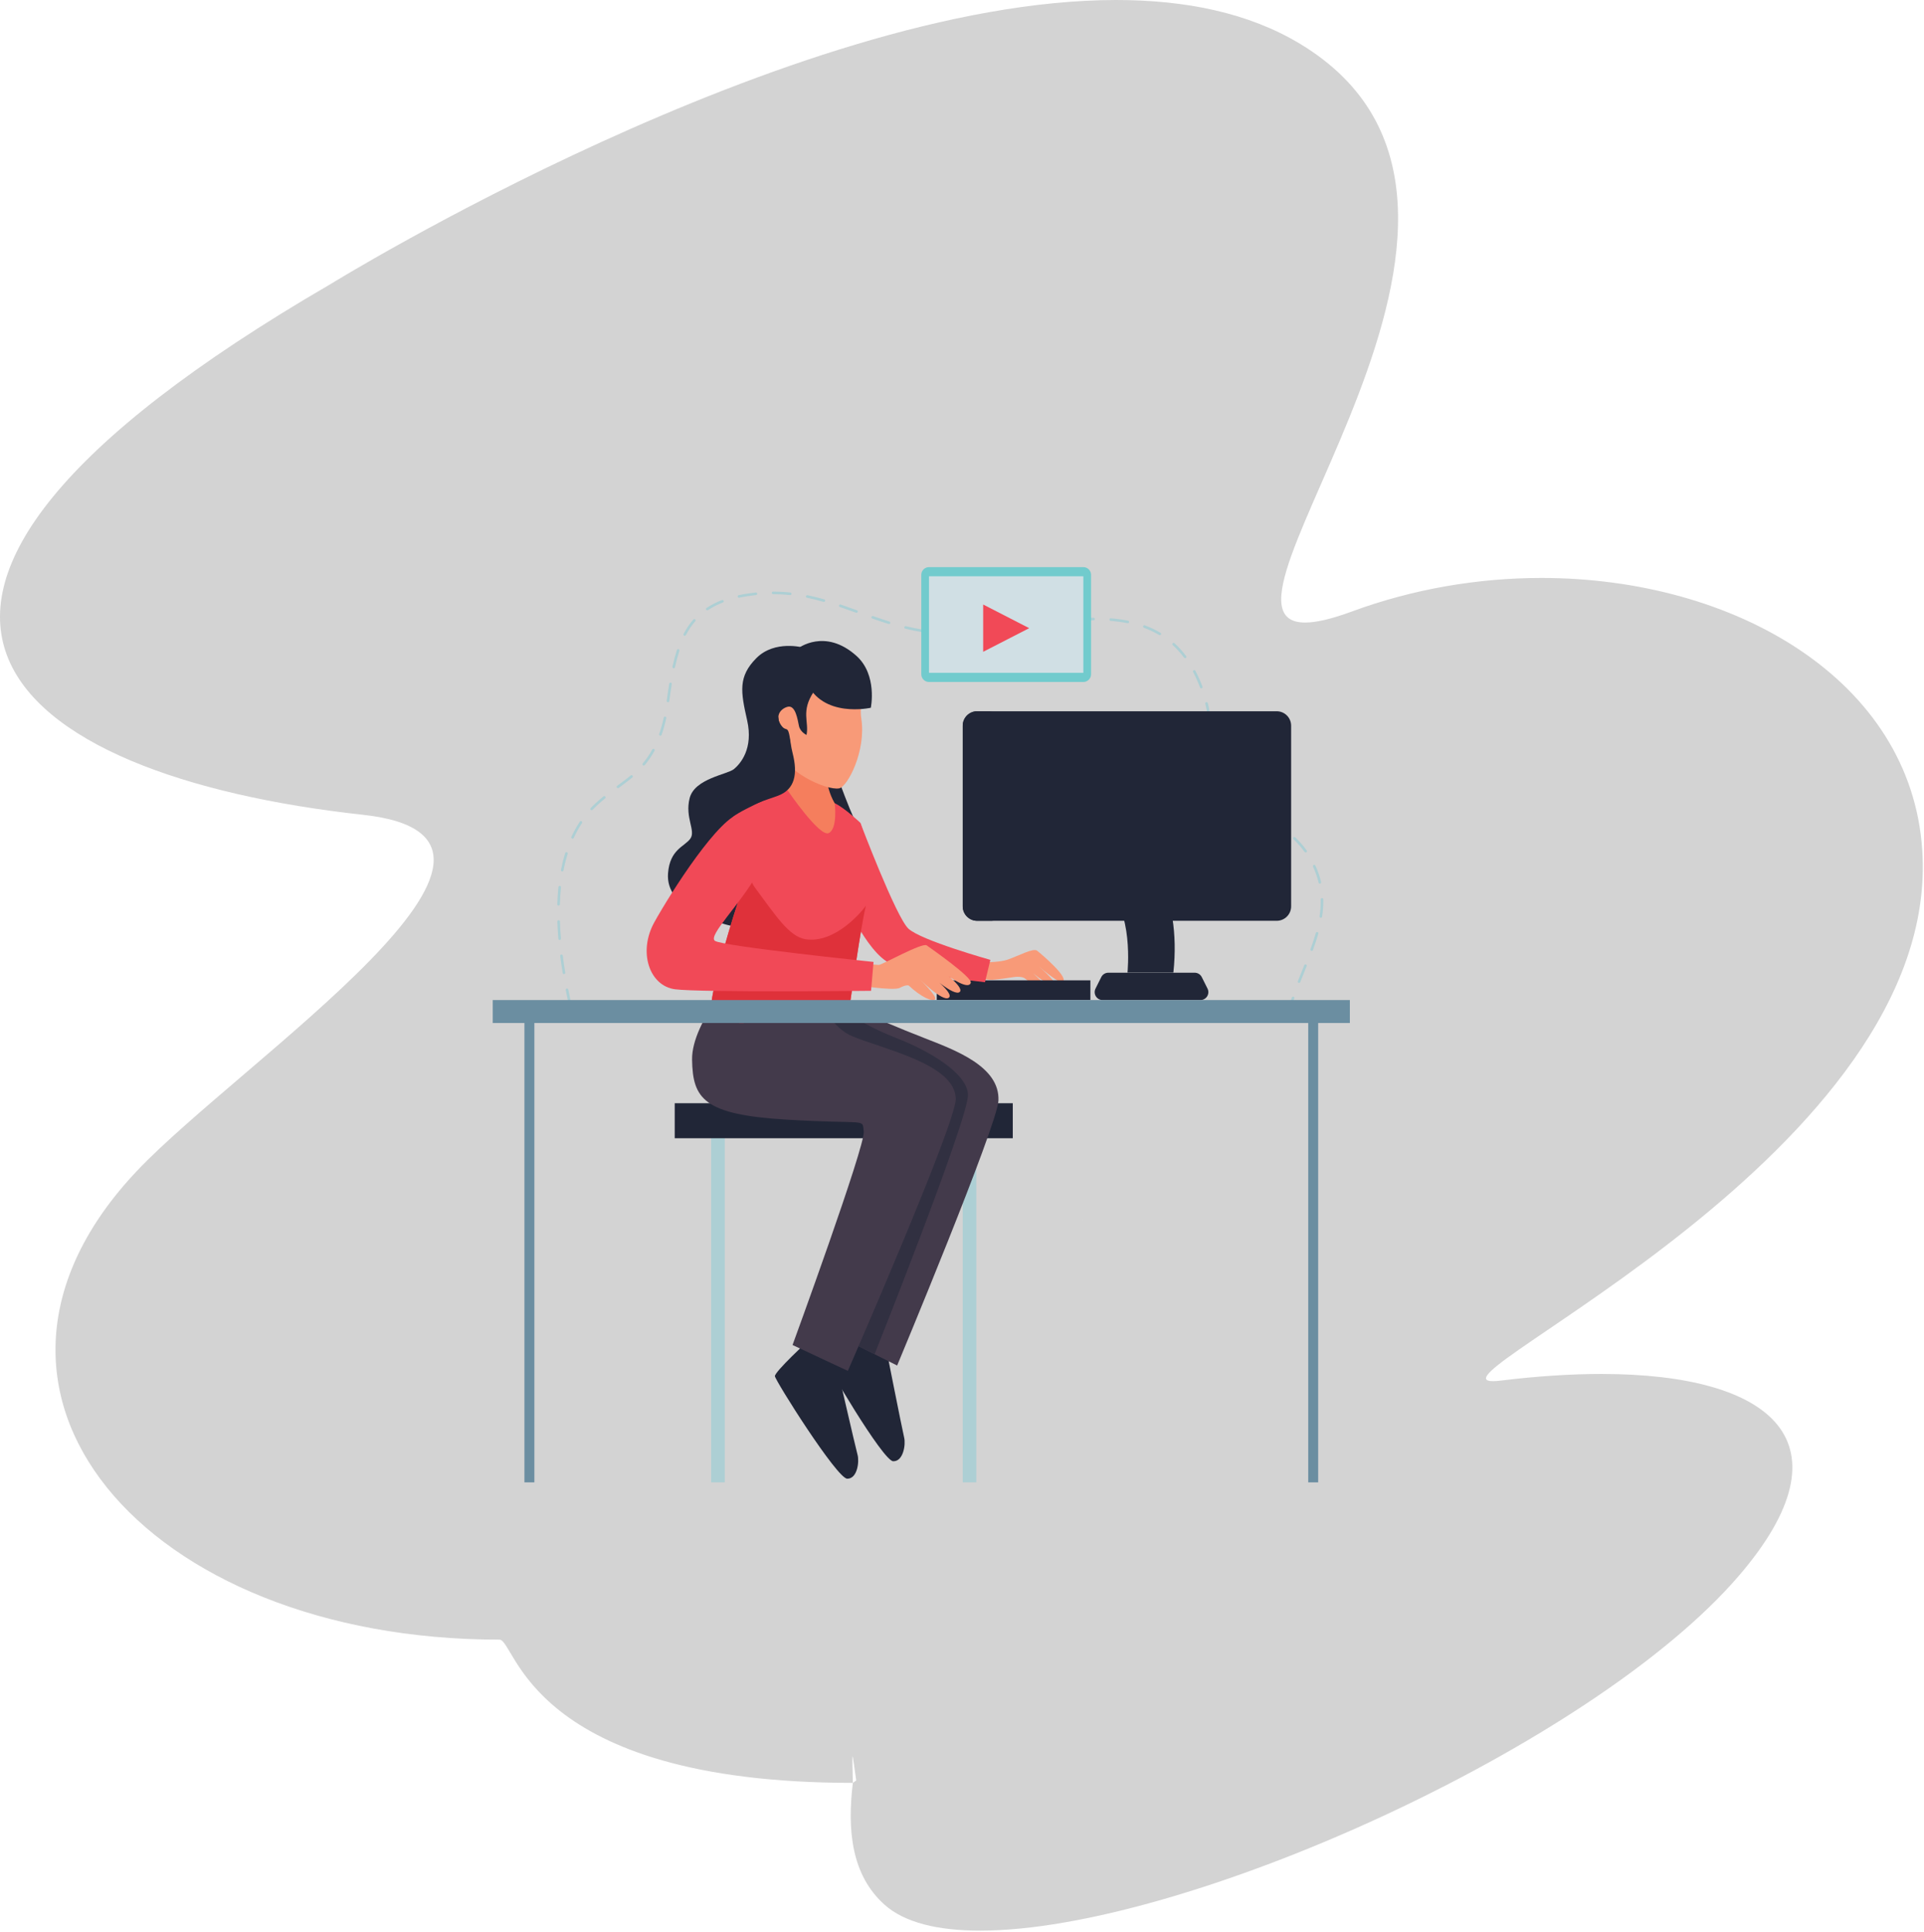 <svg width="492" height="494" viewBox="0 0 492 494" fill="none" xmlns="http://www.w3.org/2000/svg">
<path d="M250.639 493.621C239.826 493.623 231.325 491.572 226.214 487.011C217.704 479.416 216.63 467.913 218.089 455.839C218.089 455.839 380.135 342.66 318.07 322.432C275.554 308.576 266.499 298.913 280.098 259.16C289.723 231.027 327.267 222.281 306.058 159.924C307.506 159.537 275.35 312.773 276.769 312C276.769 312 369.645 201.633 366.456 191C366.425 190.875 260.661 347.505 245.879 336.948C237.831 330.76 247.164 117.195 253.641 97.819C186.373 299.327 221.858 33.103 261 76C213.344 78.117 577.088 368.1 366.724 247C357.28 268.393 346.788 148.08 366.724 174C399.65 216.809 311.02 451.078 245.879 470.621C220.018 523.585 217.295 423 218.089 455.839C134.875 455.839 131.953 419.22 127.727 419.22C36.852 419.22 -18.179 355.508 35.064 299.327C61.714 271.205 147.977 214.352 92.843 208.324C2.127 198.405 -56.528 154.597 84.445 72.687C84.445 72.687 202.078 0 285.452 0C303.159 0 319.306 3.273 332.47 11.219C401.299 52.764 303.056 159.171 333.748 159.171C336.564 159.171 340.46 158.279 345.676 156.356C361.479 150.532 378.079 147.771 394.175 147.771C443.744 147.771 488.634 173.923 491.549 217.301C496.725 294.331 363.123 353.132 381.79 353.132C382.322 353.132 382.978 353.084 383.766 352.987C393.005 351.853 401.634 351.291 409.506 351.291C453.532 351.291 473.875 368.907 444.672 402.875C407.126 446.552 302.434 493.617 250.639 493.621Z" fill="#D3D3D3"/>
<path d="M202.076 152.149L202.043 152.148C200.588 151.992 199.124 151.911 197.688 151.911C197.505 151.911 197.357 151.761 197.357 151.58C197.357 151.397 197.505 151.251 197.688 151.251C199.149 151.252 200.636 151.332 202.111 151.492C202.293 151.512 202.424 151.673 202.405 151.856C202.387 152.024 202.244 152.149 202.076 152.149ZM188.959 152.828C188.807 152.828 188.669 152.723 188.637 152.568C188.599 152.389 188.712 152.213 188.891 152.176C190.231 151.887 191.701 151.656 193.265 151.489C193.459 151.459 193.607 151.603 193.628 151.781C193.648 151.963 193.517 152.125 193.335 152.144C191.796 152.309 190.347 152.536 189.028 152.82L188.959 152.828ZM210.684 153.892L210.593 153.879C209.099 153.452 207.709 153.109 206.349 152.828C206.171 152.792 206.055 152.617 206.093 152.439C206.129 152.263 206.312 152.153 206.483 152.183C207.859 152.465 209.264 152.813 210.773 153.245C210.951 153.295 211.051 153.477 211.001 153.652C210.959 153.797 210.828 153.892 210.684 153.892ZM180.844 156.053L180.569 155.908C180.468 155.755 180.509 155.551 180.661 155.449C181.839 154.663 183.175 153.981 184.628 153.421C184.803 153.357 184.992 153.441 185.053 153.612C185.12 153.781 185.035 153.972 184.865 154.037C183.456 154.579 182.165 155.239 181.027 155.999L180.844 156.053ZM219.029 156.676L218.917 156.656C217.54 156.157 216.163 155.663 214.777 155.193C214.604 155.135 214.512 154.948 214.572 154.775C214.628 154.603 214.816 154.509 214.988 154.568C216.379 155.04 217.759 155.533 219.14 156.036C219.312 156.097 219.4 156.287 219.337 156.459C219.291 156.593 219.164 156.676 219.029 156.676ZM275.245 158.763C275.073 158.763 274.928 158.631 274.917 158.455C274.904 158.273 275.041 158.117 275.224 158.104C276.801 158 278.244 157.945 279.639 157.936H279.64C279.821 157.936 279.969 158.083 279.972 158.264C279.972 158.447 279.825 158.595 279.643 158.596C278.261 158.604 276.831 158.659 275.267 158.763H275.245ZM288.399 159.343L288.333 159.337C286.983 159.067 285.528 158.868 284.013 158.747C283.832 158.732 283.696 158.573 283.711 158.391C283.724 158.211 283.868 158.052 284.065 158.089C285.608 158.212 287.085 158.415 288.463 158.691C288.641 158.725 288.756 158.9 288.723 159.079C288.691 159.235 288.553 159.343 288.399 159.343ZM227.337 159.555L227.239 159.54C225.995 159.155 224.667 158.711 223.056 158.145C222.884 158.085 222.795 157.896 222.855 157.724C222.915 157.553 223.104 157.461 223.275 157.521C224.877 158.085 226.199 158.525 227.436 158.911C227.609 158.964 227.707 159.149 227.653 159.323C227.608 159.465 227.479 159.555 227.337 159.555ZM266.495 159.677C266.332 159.677 266.189 159.557 266.168 159.391C266.145 159.211 266.272 159.045 266.452 159.02C267.917 158.828 269.377 158.648 270.832 158.493C271.012 158.465 271.176 158.605 271.195 158.785C271.215 158.967 271.083 159.128 270.9 159.148C269.455 159.304 267.999 159.483 266.537 159.675L266.495 159.677ZM257.779 160.884C257.615 160.884 257.473 160.765 257.452 160.6C257.427 160.419 257.553 160.253 257.733 160.228C258.767 160.087 259.801 159.941 260.837 159.796L262.092 159.62C262.268 159.6 262.437 159.721 262.463 159.9C262.489 160.08 262.363 160.248 262.181 160.272L260.929 160.448C259.892 160.595 258.856 160.74 257.824 160.881L257.779 160.884ZM235.873 161.635L235.82 161.629C234.404 161.397 232.988 161.105 231.489 160.736C231.313 160.693 231.205 160.513 231.248 160.337C231.292 160.16 231.461 160.055 231.648 160.096C233.128 160.461 234.529 160.751 235.927 160.979C236.107 161.008 236.228 161.177 236.2 161.359C236.172 161.519 236.032 161.635 235.873 161.635ZM249.036 161.889C248.867 161.889 248.723 161.76 248.707 161.587C248.692 161.405 248.828 161.247 249.008 161.232C250.343 161.121 251.771 160.976 253.375 160.788C253.557 160.761 253.721 160.896 253.743 161.077C253.761 161.259 253.633 161.421 253.452 161.443C251.839 161.632 250.404 161.779 249.064 161.888L249.036 161.889ZM242.865 162.164C241.969 162.164 241.083 162.141 240.232 162.097C240.049 162.088 239.909 161.932 239.92 161.751C239.928 161.567 240.064 161.435 240.265 161.437C241.105 161.481 241.98 161.504 242.867 161.504H242.929C243.495 161.504 244.061 161.496 244.637 161.48C244.813 161.493 244.969 161.621 244.976 161.801C244.981 161.984 244.837 162.136 244.655 162.14C244.053 162.156 243.432 162.153 242.865 162.164ZM296.591 162.408L296.42 162.361C295.216 161.64 293.901 161.015 292.512 160.503C292.34 160.441 292.253 160.251 292.316 160.08C292.38 159.909 292.576 159.823 292.739 159.884C294.168 160.409 295.52 161.053 296.76 161.796C296.917 161.889 296.967 162.092 296.873 162.248L296.591 162.408ZM175.096 162.568L174.943 162.531C174.783 162.447 174.72 162.248 174.804 162.087C175.532 160.689 176.351 159.481 177.3 158.392C177.424 158.253 177.628 158.241 177.765 158.36C177.903 158.48 177.916 158.688 177.799 158.825C176.881 159.875 176.092 161.041 175.388 162.392L175.096 162.568ZM303.053 168.281L302.789 168.149C301.909 166.972 300.932 165.892 299.888 164.94C299.755 164.817 299.744 164.608 299.868 164.473C299.988 164.34 300.195 164.327 300.335 164.452C301.408 165.433 302.412 166.544 303.319 167.753C303.428 167.9 303.397 168.107 303.252 168.216L303.053 168.281ZM172.273 170.869L172.203 170.861C172.024 170.823 171.912 170.647 171.951 170.469C172.301 168.883 172.677 167.484 173.1 166.192C173.156 166.02 173.343 165.929 173.517 165.981C173.689 166.039 173.784 166.224 173.728 166.399C173.311 167.668 172.941 169.047 172.596 170.611C172.561 170.765 172.425 170.869 172.273 170.869ZM307.188 176.003C307.056 176.003 306.929 175.921 306.879 175.789C306.353 174.393 305.753 173.057 305.101 171.819C305.017 171.657 305.077 171.459 305.239 171.373C305.401 171.288 305.599 171.349 305.685 171.512C306.351 172.773 306.961 174.135 307.497 175.557C307.563 175.727 307.476 175.919 307.304 175.981L307.188 176.003ZM170.813 179.543L170.765 179.54C170.585 179.513 170.46 179.348 170.487 179.167L170.525 178.895C170.719 177.483 170.916 176.12 171.131 174.808C171.161 174.628 171.311 174.497 171.511 174.536C171.691 174.565 171.812 174.735 171.784 174.915C171.569 176.221 171.371 177.577 171.177 178.985L171.139 179.26C171.116 179.425 170.973 179.543 170.813 179.543ZM309.276 184.516C309.109 184.516 308.965 184.391 308.948 184.221C308.769 182.515 308.537 181.153 308.217 179.94C308.172 179.763 308.277 179.583 308.453 179.536C308.628 179.492 308.811 179.596 308.857 179.772C309.187 181.02 309.423 182.412 309.605 184.152C309.624 184.335 309.491 184.496 309.311 184.516H309.276ZM168.873 188.108L168.764 188.089C168.592 188.029 168.501 187.841 168.561 187.669C169.013 186.383 169.397 185.011 169.732 183.473C169.771 183.297 169.952 183.183 170.125 183.223C170.304 183.261 170.416 183.437 170.377 183.616C170.035 185.179 169.647 186.576 169.184 187.888C169.137 188.023 169.008 188.108 168.873 188.108ZM310.168 193.268C310.011 193.268 309.872 193.156 309.844 192.996C309.568 191.465 309.42 189.913 309.313 188.597C309.297 188.416 309.433 188.257 309.613 188.243L309.641 188.241C309.811 188.241 309.957 188.371 309.971 188.544C310.077 189.844 310.221 191.376 310.492 192.88C310.524 193.059 310.407 193.231 310.225 193.263L310.168 193.268ZM164.612 195.745L164.401 195.669C164.259 195.552 164.243 195.344 164.359 195.204C165.291 194.088 166.089 192.92 166.803 191.631C166.891 191.472 167.092 191.413 167.249 191.501C167.411 191.591 167.467 191.791 167.379 191.951C166.645 193.275 165.823 194.479 164.865 195.627L164.612 195.745ZM313.684 201.209L313.428 201.088C313.196 200.805 312.969 200.515 312.748 200.215C312.091 199.325 311.529 198.337 311.081 197.283C311.008 197.115 311.087 196.921 311.255 196.849C311.419 196.78 311.616 196.857 311.687 197.024C312.123 198.045 312.643 198.961 313.28 199.824C313.493 200.113 313.712 200.395 313.94 200.669C314.056 200.811 314.035 201.017 313.895 201.133L313.684 201.209ZM158.015 201.521L157.751 201.389C157.641 201.243 157.672 201.037 157.817 200.928L158.124 200.697C158.84 200.161 159.581 199.608 160.345 199.023C160.672 198.773 160.988 198.52 161.291 198.264C161.432 198.148 161.641 198.167 161.755 198.304C161.873 198.443 161.856 198.651 161.716 198.768C161.404 199.032 161.08 199.291 160.745 199.547C159.98 200.132 159.237 200.689 158.52 201.225L158.213 201.456L158.015 201.521ZM320.3 206.961L320.113 206.903C318.711 205.941 317.585 205.093 316.575 204.236C316.436 204.12 316.419 203.911 316.536 203.771C316.652 203.635 316.861 203.617 317 203.733C317.995 204.575 319.104 205.409 320.487 206.36C320.637 206.463 320.676 206.668 320.573 206.819L320.3 206.961ZM151.285 207.163L151.057 207.072C150.927 206.945 150.92 206.737 151.047 206.605C151.975 205.631 153.017 204.681 154.323 203.616C154.463 203.5 154.673 203.523 154.787 203.664C154.903 203.805 154.881 204.013 154.74 204.128C153.455 205.173 152.432 206.107 151.524 207.061L151.285 207.163ZM327.599 211.872L327.404 211.808C326.217 210.937 324.963 210.105 323.787 209.336C323.633 209.236 323.591 209.032 323.689 208.879C323.792 208.725 323.995 208.685 324.147 208.784C325.333 209.559 326.596 210.397 327.795 211.275C327.94 211.383 327.972 211.589 327.865 211.737L327.599 211.872ZM146.419 214.436L146.28 214.405C146.115 214.329 146.043 214.133 146.12 213.968C146.776 212.54 147.479 211.269 148.269 210.08C148.373 209.928 148.575 209.884 148.727 209.988C148.88 210.088 148.92 210.293 148.82 210.445C148.048 211.605 147.361 212.848 146.716 214.245C146.663 214.365 146.543 214.436 146.419 214.436ZM333.877 217.969L333.609 217.831C332.801 216.693 331.871 215.629 330.76 214.576C330.629 214.449 330.623 214.24 330.749 214.108C330.872 213.979 331.083 213.971 331.216 214.097C332.356 215.18 333.315 216.277 334.145 217.448C334.251 217.597 334.217 217.803 334.068 217.909L333.877 217.969ZM143.772 222.804L143.707 222.799C143.529 222.764 143.413 222.589 143.448 222.412C143.74 220.929 144.105 219.483 144.532 218.112C144.588 217.94 144.777 217.836 144.947 217.896C145.12 217.951 145.217 218.136 145.164 218.309C144.743 219.656 144.381 221.08 144.096 222.539C144.064 222.696 143.927 222.804 143.772 222.804ZM337.508 225.925C337.357 225.925 337.221 225.824 337.185 225.671C336.865 224.295 336.388 222.92 335.772 221.584C335.695 221.419 335.768 221.223 335.933 221.147C336.088 221.071 336.292 221.141 336.369 221.308C337.007 222.683 337.496 224.101 337.829 225.52C337.871 225.697 337.761 225.876 337.583 225.917L337.508 225.925ZM142.837 231.545H142.829C142.647 231.54 142.503 231.388 142.507 231.205C142.552 229.679 142.651 228.193 142.796 226.791C142.817 226.611 142.988 226.481 143.16 226.496C143.34 226.515 143.473 226.677 143.453 226.859C143.308 228.245 143.211 229.713 143.168 231.225C143.161 231.403 143.016 231.545 142.837 231.545ZM337.756 234.66L337.707 234.657C337.527 234.629 337.403 234.461 337.431 234.28C337.632 232.979 337.733 231.697 337.733 230.471C337.733 230.301 337.731 230.131 337.727 229.96C337.723 229.777 337.867 229.625 338.049 229.621H338.057C338.236 229.621 338.381 229.763 338.388 229.943C338.392 230.12 338.395 230.295 338.395 230.471C338.395 231.731 338.289 233.047 338.083 234.381C338.057 234.544 337.917 234.66 337.756 234.66ZM143.112 240.336C142.943 240.336 142.799 240.205 142.784 240.033C142.655 238.521 142.567 237.039 142.52 235.625C142.515 235.443 142.657 235.289 142.84 235.284C143.003 235.263 143.175 235.421 143.181 235.604C143.227 237.005 143.312 238.477 143.441 239.977C143.456 240.159 143.323 240.32 143.14 240.335L143.112 240.336ZM335.425 243.127L335.312 243.107C335.143 243.044 335.055 242.855 335.117 242.683C335.673 241.16 336.121 239.803 336.483 238.531C336.535 238.355 336.717 238.251 336.891 238.304C337.067 238.353 337.168 238.536 337.119 238.712C336.752 239.999 336.3 241.372 335.735 242.911C335.687 243.044 335.561 243.127 335.425 243.127ZM144.219 249.061C144.06 249.061 143.92 248.947 143.892 248.786C143.647 247.285 143.432 245.817 143.256 244.421C143.232 244.241 143.359 244.076 143.541 244.052C143.717 244.035 143.885 244.157 143.909 244.339C144.088 245.725 144.3 247.187 144.545 248.679C144.573 248.859 144.451 249.028 144.272 249.058L144.219 249.061ZM332.193 251.31L332.073 251.287C331.904 251.22 331.82 251.029 331.887 250.86C332.289 249.829 332.707 248.801 333.121 247.776L333.527 246.773C333.593 246.604 333.789 246.521 333.955 246.592C334.124 246.66 334.205 246.852 334.137 247.021L333.733 248.024C333.319 249.048 332.904 250.072 332.5 251.1C332.449 251.229 332.324 251.31 332.193 251.31ZM145.883 257.701C145.731 257.701 145.593 257.596 145.561 257.441C145.259 256.041 144.957 254.6 144.669 253.125C144.635 252.947 144.751 252.773 144.932 252.737C145.093 252.713 145.281 252.82 145.319 252.999C145.607 254.47 145.903 255.906 146.205 257.301C146.244 257.48 146.131 257.655 145.955 257.693L145.883 257.701ZM329.989 259.77L329.96 259.77C329.777 259.752 329.644 259.591 329.661 259.41L329.723 258.692C329.827 257.494 329.929 256.256 330.331 255.067C330.391 254.898 330.584 254.775 330.756 254.824C330.928 254.88 331.036 255.029 330.984 255.201L330.939 255.319C330.58 256.392 330.484 257.536 330.383 258.747L330.319 259.472C330.301 259.643 330.159 259.77 329.989 259.77Z" fill="#ADCFD4"/>
<path d="M277.029 174.367H237.564C236.475 174.367 235.591 173.484 235.591 172.393V146.973C235.591 145.884 236.475 145 237.564 145H277.029C278.119 145 279.003 145.884 279.003 146.973V172.393C279.003 173.484 278.119 174.367 277.029 174.367Z" fill="#71CBCD"/>
<path d="M277.029 172.028H237.564V147.34H277.029V172.028Z" fill="#D0DFE4"/>
<path d="M251.411 154.56V166.653L263.183 160.607L251.411 154.56Z" fill="#F14957"/>
<path d="M210.769 188.999C210.769 188.999 215.588 203.152 218.407 209.368C234.192 244.177 204.991 239.728 193.885 238.092C182.781 236.456 170.133 232.259 170.827 223.281C171.299 217.163 175 216.491 176.511 214.455C178.021 212.417 175.076 209.072 176.36 204.053C177.644 199.035 186.029 198.017 187.691 196.635C189.353 195.253 192.696 191.417 191.053 184.153C189.409 176.889 188.712 173.001 193.412 168.271C198.135 163.516 205.501 165.597 205.501 165.597L210.769 188.999Z" fill="#212637"/>
<path d="M265.199 243.068C264.196 242.291 260.299 244.492 257.491 245.413C255.891 245.939 252.652 246.08 250.157 246.105C250.079 247.477 249.892 248.839 249.601 250.177C251.368 250.256 252.744 250.584 254.039 250.488C255.453 250.381 258.008 250.035 258.997 249.852C259.924 249.68 261.463 249.643 262.143 250.209C265.273 252.815 267.024 252.998 267.444 252.061C267.509 251.913 264.988 249.68 264.156 248.779C265.531 250.016 268.901 252.473 269.611 251.705C270.145 251.125 266.996 248.256 265.667 247.091C267.073 248.301 270.688 251.317 271.561 251.07C273.948 250.398 266.203 243.845 265.199 243.068Z" fill="#F89A78"/>
<path d="M278.829 255.687H239.543V250.649H278.829V255.687Z" fill="#212637"/>
<path d="M253.253 245.416L251.876 251.136C251.876 251.136 233.776 249.176 227.624 246.316C221.471 243.456 215.295 228.813 215.295 228.813L220.001 210.363C220.001 210.363 229.099 234.397 232.277 237.417C235.455 240.436 253.253 245.416 253.253 245.416Z" fill="#F14957"/>
<path d="M326.473 235.429H249.879C247.841 235.429 246.188 233.776 246.188 231.737V185.543C246.188 183.504 247.841 181.852 249.879 181.852H326.473C328.512 181.852 330.165 183.504 330.165 185.543V231.737C330.165 233.776 328.512 235.429 326.473 235.429Z" fill="#212637"/>
<path d="M250.557 231.737V185.543C250.557 183.504 252.211 181.852 254.249 181.852H249.879C247.841 181.852 246.188 183.504 246.188 185.543V231.737C246.188 233.776 247.841 235.429 249.879 235.429H254.249C252.211 235.429 250.557 233.776 250.557 231.737Z" fill="#212637"/>
<path d="M288.319 248.66C288.319 248.66 290.013 232.385 282.599 226.876C282.599 226.876 280.903 225.499 283.684 223.909C286.465 222.321 294.172 220.493 296.793 225.26C299.416 230.028 301.164 238.371 300.052 248.66H288.319Z" fill="#212637"/>
<path d="M185.335 379.005H181.86V287.473H185.335V379.005Z" fill="#ADCFD4"/>
<path d="M249.663 379.005H246.188V287.473H249.663V379.005Z" fill="#ADCFD4"/>
<path d="M258.985 291.02H172.537V282.07H258.985V291.02Z" fill="#212637"/>
<path d="M219.463 338.044C219.463 338.044 210.645 345.727 210.691 346.841C210.737 347.955 225.784 373.528 228.405 373.606C231.025 373.687 231.636 369.253 231.211 367.57C230.784 365.889 225.956 341.499 225.956 341.499L219.463 338.044Z" fill="#212637"/>
<path d="M206.656 342.796C206.656 342.796 198.075 350.743 198.155 351.855C198.233 352.967 214.045 378.075 216.667 378.075C219.289 378.075 219.765 373.625 219.289 371.956C218.812 370.288 213.251 346.055 213.251 346.055L206.656 342.796Z" fill="#212637"/>
<path d="M212.205 255.022C212.205 255.022 223.356 260.331 236.18 265.331C244.319 268.505 255.689 272.664 255.319 281.396C255.048 287.764 229.416 349.131 229.416 349.131L217.763 343.304C217.763 343.304 239.091 291.652 238.72 288.143C238.349 284.634 235.871 287.739 214.784 285.827C193.697 283.913 187.3 279.904 187.445 269.892C187.591 259.881 193.103 245.899 201.637 242.343C210.171 238.787 212.205 255.022 212.205 255.022Z" fill="#433A4B"/>
<path d="M212.205 255.021C212.205 255.021 216.459 260.436 229.281 265.436C237.421 268.609 247.527 274.42 247.52 280.008C247.511 286.381 223.648 346.245 223.648 346.245L217.763 343.304C217.763 343.304 239.091 291.652 238.72 288.143C238.349 284.633 235.871 287.739 214.784 285.827C193.697 283.913 187.3 279.904 187.445 269.892C187.591 259.881 193.103 245.899 201.637 242.343C210.171 238.787 212.205 255.021 212.205 255.021Z" fill="#313041"/>
<path d="M206.428 247.381C206.428 247.381 209.817 261.519 217.869 264.908C225.92 268.299 244.416 272.089 244.407 281.011C244.4 287.385 216.809 350.508 216.809 350.508L202.667 343.887C202.667 343.887 221.349 292.811 220.873 289.315C220.396 285.819 222.255 287.536 201.12 286.264C179.985 284.993 177.135 280.959 176.976 270.947C176.817 260.936 189.795 247.381 189.795 247.381C198.217 243.568 206.428 247.381 206.428 247.381Z" fill="#433A4B"/>
<path d="M211.936 186.567C211.936 186.567 208.6 200.232 214.797 207.224C214.797 207.224 223.06 218.348 210.029 220.255C196.999 222.161 198.693 205.052 198.693 205.052C198.693 205.052 200.919 186.195 197.528 178.037C197.528 178.037 206.004 182.699 211.936 186.567Z" fill="#F57E5D"/>
<path d="M203.177 167.233C203.177 167.233 221.044 168.14 221.157 172.56C221.271 176.979 219.653 179.877 220.251 183.74C221.535 192.049 216.7 201.191 214.585 201.568C211.312 202.153 200.232 197.263 198.495 190.539C196.756 183.816 196.303 164.552 203.177 167.233Z" fill="#F89A78"/>
<path d="M220.2 246.236C220.2 246.236 223.935 246.713 224.728 246.713C225.523 246.713 235.852 240.913 236.964 241.708C238.077 242.503 248.565 249.812 248.247 251.243C247.929 252.672 244.995 251.812 239.428 247.111C239.428 247.111 246.844 252.355 245.413 253.625C243.983 254.898 237.521 249.021 237.521 249.021C237.521 249.021 244.195 253.996 242.605 255.109C241.017 256.221 235.137 250.289 235.137 250.289C235.137 250.289 239.745 254.739 239.109 255.48C238.475 256.221 235.561 254.951 232.383 251.984C232.383 251.984 231.8 251.665 230.105 252.567C228.409 253.467 218.028 251.718 218.028 251.718L220.2 246.236Z" fill="#F89A78"/>
<path d="M222.684 180.956C222.684 180.956 210.24 183.789 206.175 174.243C202.963 166.703 204.064 165.787 204.064 165.787C204.064 165.787 210.929 160.443 219.013 167.697C224.428 172.556 222.684 180.956 222.684 180.956Z" fill="#212637"/>
<path d="M205.104 165.591C205.104 165.591 211.72 171.401 208.053 176.921C204.747 181.899 206.932 184.571 206.24 187.909C206.24 187.909 204.651 187.177 204.311 185.628C203.971 184.08 203.455 180.148 201.377 180.715C199.3 181.281 197.361 183.853 201.364 187.139C201.364 187.139 203.543 191.615 200.725 195.147C200.725 195.147 190.061 185.989 193.149 175.676C196.237 165.361 205.104 165.591 205.104 165.591Z" fill="#212637"/>
<path d="M213.452 205.361C213.452 205.361 214.267 211.833 211.936 212.997C209.605 214.163 201.343 201.98 201.343 201.98C201.343 201.98 190.096 206.707 187.552 208.775C185.007 210.844 188.707 230.673 188.707 230.673C188.707 230.673 180.877 254.448 181.86 259.534C182.841 264.619 217.101 258.536 217.101 258.536C217.101 258.536 220.412 234.275 221.683 230.673C222.955 227.072 224.605 224.925 222.955 219.672C220.624 212.256 220.001 210.363 220.001 210.363C220.001 210.363 215.925 206.509 213.452 205.361Z" fill="#F14957"/>
<path d="M193.027 226.905C190.457 223.459 191.996 217.697 189.296 214.151C188.477 213.075 187.625 212.033 186.768 210.999C186.103 216.713 188.707 230.673 188.707 230.673C188.707 230.673 180.877 254.448 181.86 259.534C182.841 264.619 217.101 258.536 217.101 258.536C217.101 258.536 220.015 237.181 221.425 231.568C220.552 232.868 213.62 241.317 206.003 240.141C201.723 239.48 198.217 233.867 193.027 226.905Z" fill="#DF313A"/>
<path d="M199.051 183.185C199.051 183.185 198.845 185.823 201.092 186.435C202.016 186.687 201.925 189.577 202.669 192.489C204.087 198.027 203.185 201.796 199.063 203.401C196.105 204.555 191.92 205.469 187.161 208.805C182.401 212.141 185.461 198.225 191.467 194.699C197.472 191.172 199.051 183.185 199.051 183.185Z" fill="#212637"/>
<path d="M306.972 255.692H281.955C280.449 255.692 279.471 254.108 280.144 252.761L281.615 249.819C281.957 249.133 282.659 248.7 283.425 248.7H305.501C306.268 248.7 306.969 249.133 307.312 249.819L308.783 252.761C309.456 254.108 308.477 255.692 306.972 255.692Z" fill="#212637"/>
<path d="M345.181 261.561H126V255.692H345.181V261.561Z" fill="#6B8EA1"/>
<path d="M134.104 379.005H136.647V258.204H134.104V379.005Z" fill="#6B8EA1"/>
<path d="M334.535 379.005H337.077V258.204H334.535V379.005Z" fill="#6B8EA1"/>
<path d="M223.377 245.945L222.743 253.328C222.743 253.328 179.201 253.786 172.633 252.937C166.065 252.089 163.099 243.403 167.336 235.775C171.573 228.147 184.18 208.337 189.689 207.913C195.199 207.489 198.376 215.011 193.821 223.168C189.265 231.325 181.003 239.165 182.803 240.543C184.604 241.92 223.377 245.945 223.377 245.945Z" fill="#F14957"/>
</svg>
